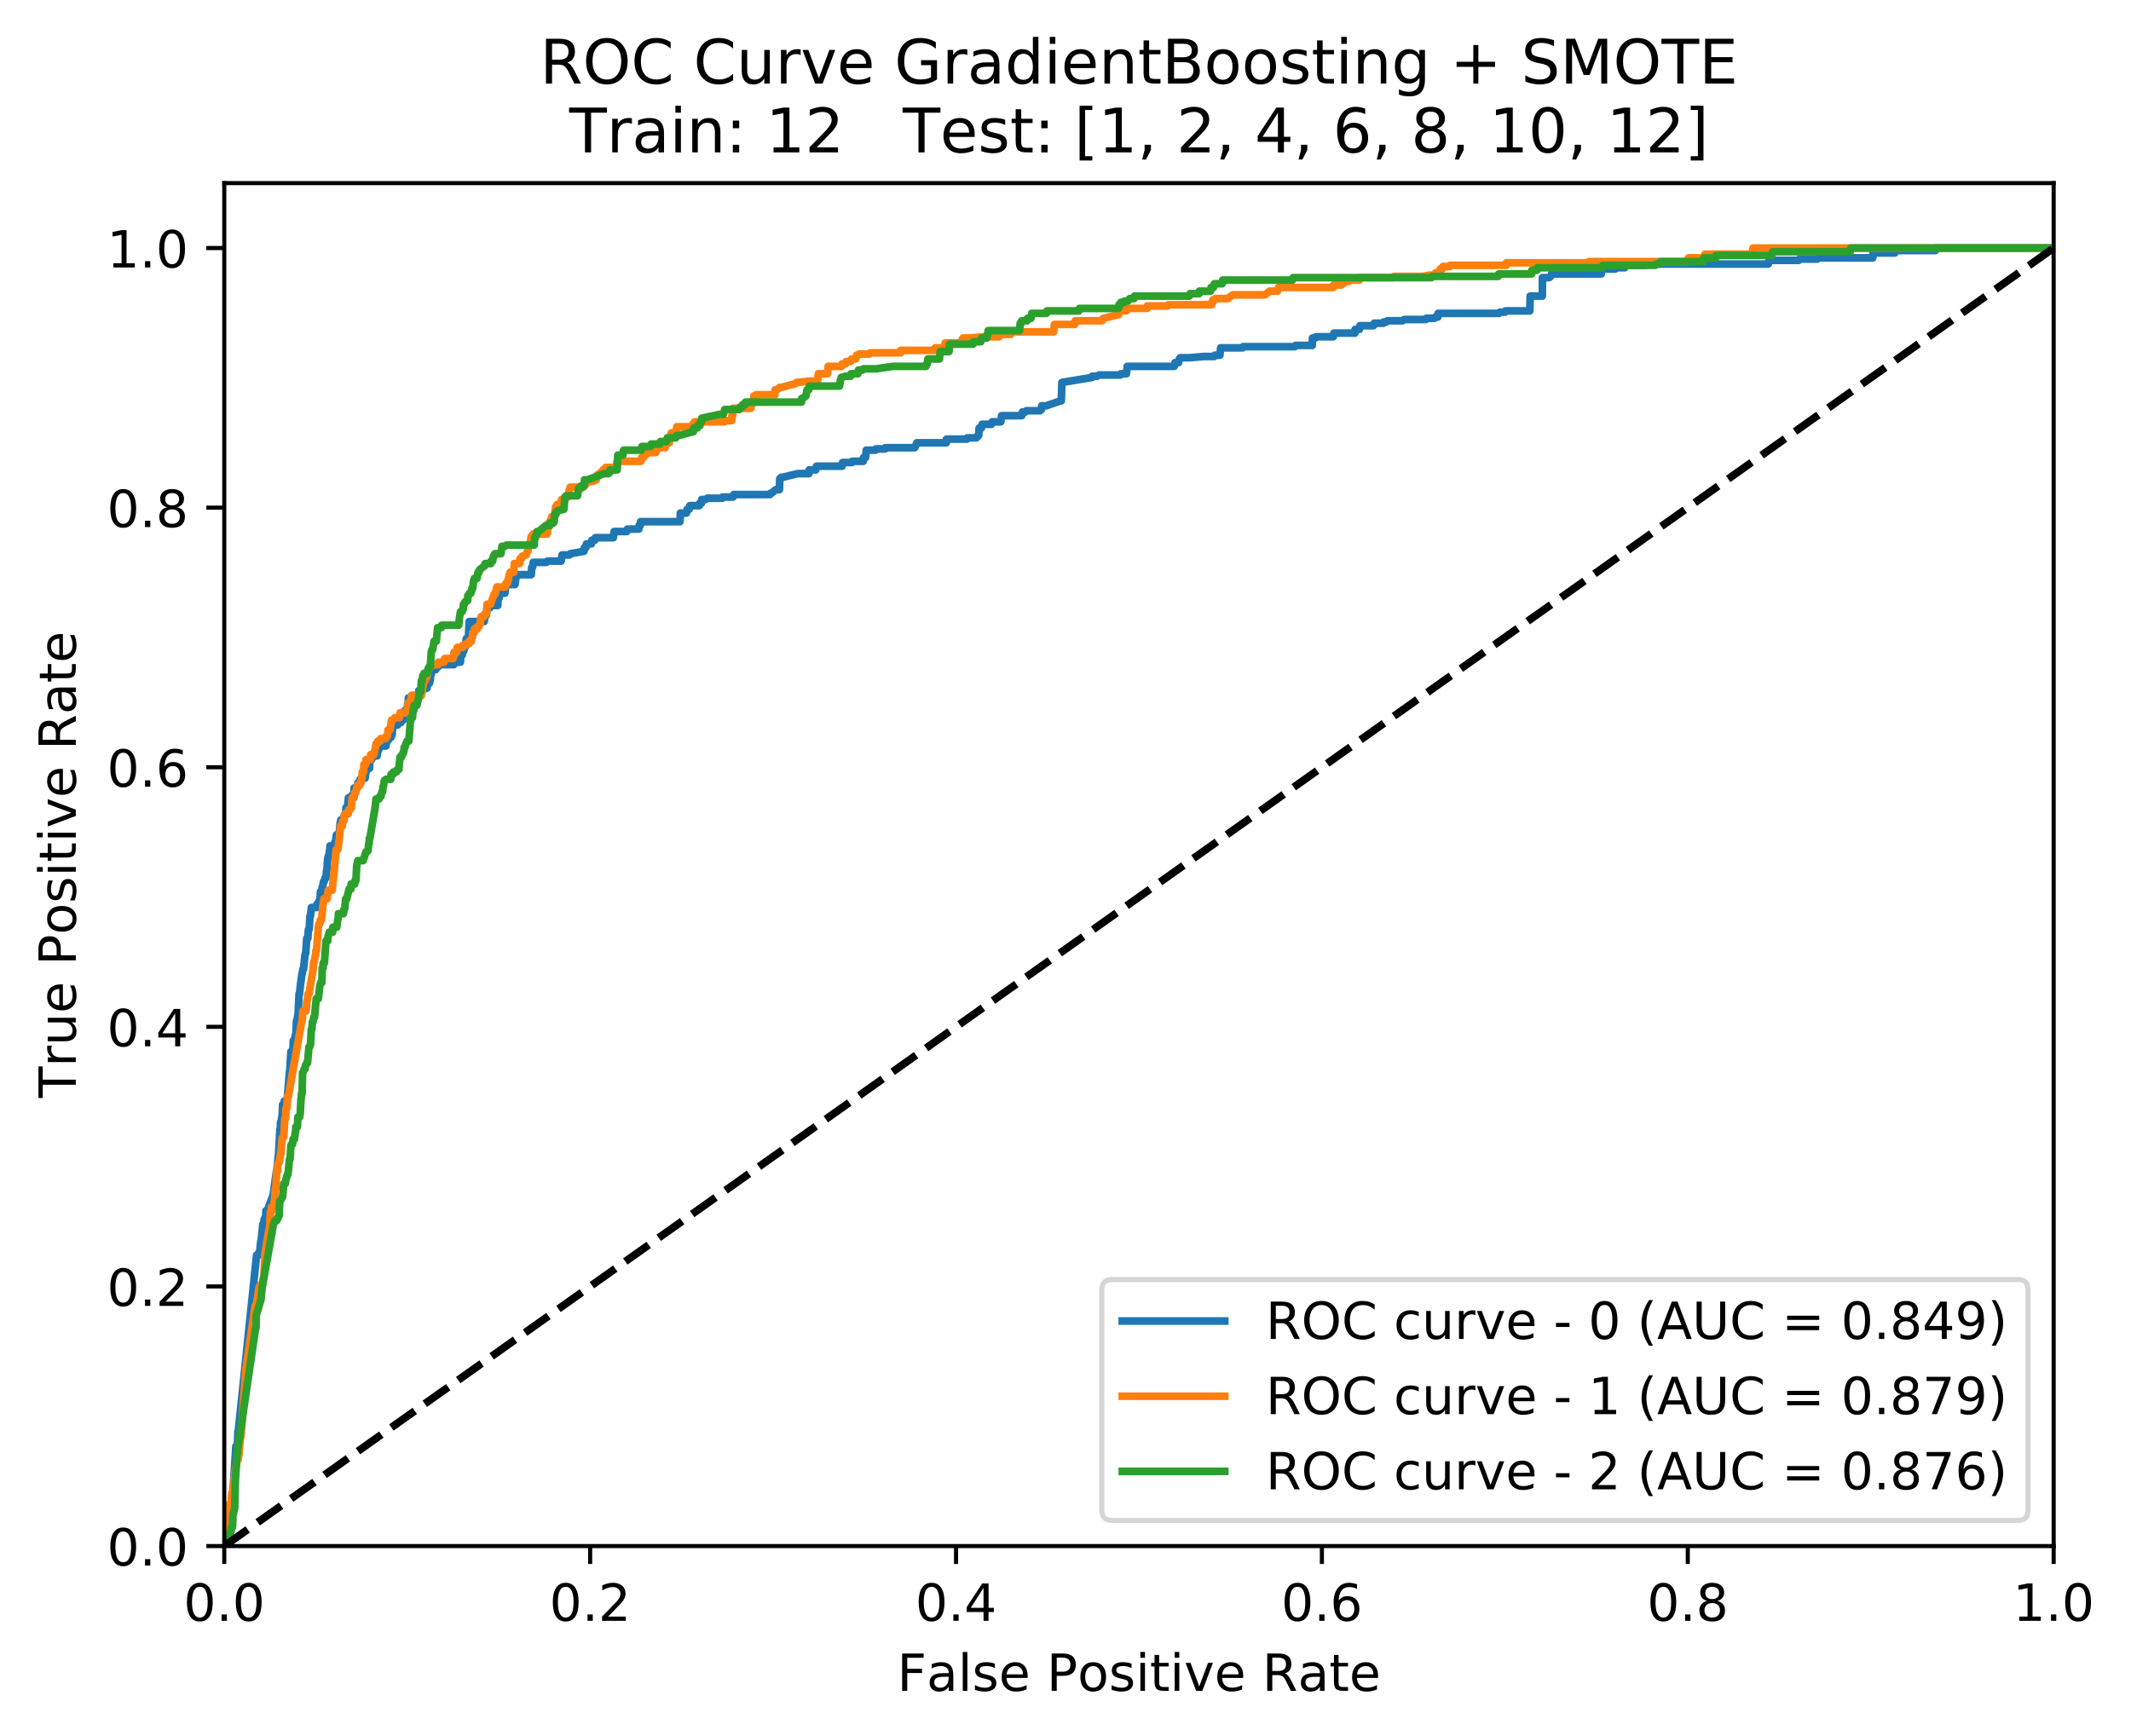 <?xml version="1.0" encoding="utf-8" standalone="no"?>
<!DOCTYPE svg PUBLIC "-//W3C//DTD SVG 1.1//EN"
  "http://www.w3.org/Graphics/SVG/1.1/DTD/svg11.dtd">
<!-- Created with matplotlib (http://matplotlib.org/) -->
<svg height="339pt" version="1.1" viewBox="0 0 416 339" width="416pt" xmlns="http://www.w3.org/2000/svg" xmlns:xlink="http://www.w3.org/1999/xlink">
 <defs>
  <style type="text/css">
*{stroke-linecap:butt;stroke-linejoin:round;}
  </style>
 </defs>
 <g id="figure_1">
  <g id="patch_1">
   <path d="M 0 339.424 
L 416.053 339.424 
L 416.053 0 
L 0 0 
z
" style="fill:#ffffff;"/>
  </g>
  <g id="axes_1">
   <g id="patch_2">
    <path d="M 43.781 301.868 
L 400.901 301.868 
L 400.901 35.755 
L 43.781 35.755 
z
" style="fill:#ffffff;"/>
   </g>
   <g id="matplotlib.axis_1">
    <g id="xtick_1">
     <g id="line2d_1">
      <defs>
       <path d="M 0 0 
L 0 3.5 
" id="m06340c80d9" style="stroke:#000000;stroke-width:0.8;"/>
      </defs>
      <g>
       <use style="stroke:#000000;stroke-width:0.8;" x="43.781" xlink:href="#m06340c80d9" y="301.868"/>
      </g>
     </g>
     <g id="text_1">
      <!-- 0.0 -->
      <defs>
       <path d="M 31.781 66.406 
Q 24.172 66.406 20.328 58.906 
Q 16.5 51.422 16.5 36.375 
Q 16.5 21.391 20.328 13.891 
Q 24.172 6.391 31.781 6.391 
Q 39.453 6.391 43.281 13.891 
Q 47.125 21.391 47.125 36.375 
Q 47.125 51.422 43.281 58.906 
Q 39.453 66.406 31.781 66.406 
M 31.781 74.219 
Q 44.047 74.219 50.516 64.516 
Q 56.984 54.828 56.984 36.375 
Q 56.984 17.969 50.516 8.266 
Q 44.047 -1.422 31.781 -1.422 
Q 19.531 -1.422 13.062 8.266 
Q 6.594 17.969 6.594 36.375 
Q 6.594 54.828 13.062 64.516 
Q 19.531 74.219 31.781 74.219 
" id="DejaVuSans-30"/>
       <path d="M 10.688 12.406 
L 21 12.406 
L 21 0 
L 10.688 0 
z
" id="DejaVuSans-2e"/>
      </defs>
      <g transform="translate(35.83 316.466)scale(0.1 -0.1)">
       <use xlink:href="#DejaVuSans-30"/>
       <use x="63.623" xlink:href="#DejaVuSans-2e"/>
       <use x="95.41" xlink:href="#DejaVuSans-30"/>
      </g>
     </g>
    </g>
    <g id="xtick_2">
     <g id="line2d_2">
      <g>
       <use style="stroke:#000000;stroke-width:0.8;" x="115.205" xlink:href="#m06340c80d9" y="301.868"/>
      </g>
     </g>
     <g id="text_2">
      <!-- 0.2 -->
      <defs>
       <path d="M 19.188 8.297 
L 53.609 8.297 
L 53.609 0 
L 7.328 0 
L 7.328 8.297 
Q 12.938 14.109 22.625 23.891 
Q 32.328 33.688 34.812 36.531 
Q 39.547 41.844 41.422 45.531 
Q 43.312 49.219 43.312 52.781 
Q 43.312 58.594 39.234 62.25 
Q 35.156 65.922 28.609 65.922 
Q 23.969 65.922 18.812 64.312 
Q 13.672 62.703 7.812 59.422 
L 7.812 69.391 
Q 13.766 71.781 18.938 73 
Q 24.125 74.219 28.422 74.219 
Q 39.75 74.219 46.484 68.547 
Q 53.219 62.891 53.219 53.422 
Q 53.219 48.922 51.531 44.891 
Q 49.859 40.875 45.406 35.406 
Q 44.188 33.984 37.641 27.219 
Q 31.109 20.453 19.188 8.297 
" id="DejaVuSans-32"/>
      </defs>
      <g transform="translate(107.254 316.466)scale(0.1 -0.1)">
       <use xlink:href="#DejaVuSans-30"/>
       <use x="63.623" xlink:href="#DejaVuSans-2e"/>
       <use x="95.41" xlink:href="#DejaVuSans-32"/>
      </g>
     </g>
    </g>
    <g id="xtick_3">
     <g id="line2d_3">
      <g>
       <use style="stroke:#000000;stroke-width:0.8;" x="186.629" xlink:href="#m06340c80d9" y="301.868"/>
      </g>
     </g>
     <g id="text_3">
      <!-- 0.4 -->
      <defs>
       <path d="M 37.797 64.312 
L 12.891 25.391 
L 37.797 25.391 
z
M 35.203 72.906 
L 47.609 72.906 
L 47.609 25.391 
L 58.016 25.391 
L 58.016 17.188 
L 47.609 17.188 
L 47.609 0 
L 37.797 0 
L 37.797 17.188 
L 4.891 17.188 
L 4.891 26.703 
z
" id="DejaVuSans-34"/>
      </defs>
      <g transform="translate(178.678 316.466)scale(0.1 -0.1)">
       <use xlink:href="#DejaVuSans-30"/>
       <use x="63.623" xlink:href="#DejaVuSans-2e"/>
       <use x="95.41" xlink:href="#DejaVuSans-34"/>
      </g>
     </g>
    </g>
    <g id="xtick_4">
     <g id="line2d_4">
      <g>
       <use style="stroke:#000000;stroke-width:0.8;" x="258.053" xlink:href="#m06340c80d9" y="301.868"/>
      </g>
     </g>
     <g id="text_4">
      <!-- 0.6 -->
      <defs>
       <path d="M 33.016 40.375 
Q 26.375 40.375 22.484 35.828 
Q 18.609 31.297 18.609 23.391 
Q 18.609 15.531 22.484 10.953 
Q 26.375 6.391 33.016 6.391 
Q 39.656 6.391 43.531 10.953 
Q 47.406 15.531 47.406 23.391 
Q 47.406 31.297 43.531 35.828 
Q 39.656 40.375 33.016 40.375 
M 52.594 71.297 
L 52.594 62.312 
Q 48.875 64.062 45.094 64.984 
Q 41.312 65.922 37.594 65.922 
Q 27.828 65.922 22.672 59.328 
Q 17.531 52.734 16.797 39.406 
Q 19.672 43.656 24.016 45.922 
Q 28.375 48.188 33.594 48.188 
Q 44.578 48.188 50.953 41.516 
Q 57.328 34.859 57.328 23.391 
Q 57.328 12.156 50.688 5.359 
Q 44.047 -1.422 33.016 -1.422 
Q 20.359 -1.422 13.672 8.266 
Q 6.984 17.969 6.984 36.375 
Q 6.984 53.656 15.188 63.938 
Q 23.391 74.219 37.203 74.219 
Q 40.922 74.219 44.703 73.484 
Q 48.484 72.75 52.594 71.297 
" id="DejaVuSans-36"/>
      </defs>
      <g transform="translate(250.102 316.466)scale(0.1 -0.1)">
       <use xlink:href="#DejaVuSans-30"/>
       <use x="63.623" xlink:href="#DejaVuSans-2e"/>
       <use x="95.41" xlink:href="#DejaVuSans-36"/>
      </g>
     </g>
    </g>
    <g id="xtick_5">
     <g id="line2d_5">
      <g>
       <use style="stroke:#000000;stroke-width:0.8;" x="329.477" xlink:href="#m06340c80d9" y="301.868"/>
      </g>
     </g>
     <g id="text_5">
      <!-- 0.8 -->
      <defs>
       <path d="M 31.781 34.625 
Q 24.75 34.625 20.719 30.859 
Q 16.703 27.094 16.703 20.516 
Q 16.703 13.922 20.719 10.156 
Q 24.75 6.391 31.781 6.391 
Q 38.812 6.391 42.859 10.172 
Q 46.922 13.969 46.922 20.516 
Q 46.922 27.094 42.891 30.859 
Q 38.875 34.625 31.781 34.625 
M 21.922 38.812 
Q 15.578 40.375 12.031 44.719 
Q 8.5 49.078 8.5 55.328 
Q 8.5 64.062 14.719 69.141 
Q 20.953 74.219 31.781 74.219 
Q 42.672 74.219 48.875 69.141 
Q 55.078 64.062 55.078 55.328 
Q 55.078 49.078 51.531 44.719 
Q 48 40.375 41.703 38.812 
Q 48.828 37.156 52.797 32.312 
Q 56.781 27.484 56.781 20.516 
Q 56.781 9.906 50.312 4.234 
Q 43.844 -1.422 31.781 -1.422 
Q 19.734 -1.422 13.25 4.234 
Q 6.781 9.906 6.781 20.516 
Q 6.781 27.484 10.781 32.312 
Q 14.797 37.156 21.922 38.812 
M 18.312 54.391 
Q 18.312 48.734 21.844 45.562 
Q 25.391 42.391 31.781 42.391 
Q 38.141 42.391 41.719 45.562 
Q 45.312 48.734 45.312 54.391 
Q 45.312 60.062 41.719 63.234 
Q 38.141 66.406 31.781 66.406 
Q 25.391 66.406 21.844 63.234 
Q 18.312 60.062 18.312 54.391 
" id="DejaVuSans-38"/>
      </defs>
      <g transform="translate(321.526 316.466)scale(0.1 -0.1)">
       <use xlink:href="#DejaVuSans-30"/>
       <use x="63.623" xlink:href="#DejaVuSans-2e"/>
       <use x="95.41" xlink:href="#DejaVuSans-38"/>
      </g>
     </g>
    </g>
    <g id="xtick_6">
     <g id="line2d_6">
      <g>
       <use style="stroke:#000000;stroke-width:0.8;" x="400.901" xlink:href="#m06340c80d9" y="301.868"/>
      </g>
     </g>
     <g id="text_6">
      <!-- 1.0 -->
      <defs>
       <path d="M 12.406 8.297 
L 28.516 8.297 
L 28.516 63.922 
L 10.984 60.406 
L 10.984 69.391 
L 28.422 72.906 
L 38.281 72.906 
L 38.281 8.297 
L 54.391 8.297 
L 54.391 0 
L 12.406 0 
z
" id="DejaVuSans-31"/>
      </defs>
      <g transform="translate(392.95 316.466)scale(0.1 -0.1)">
       <use xlink:href="#DejaVuSans-31"/>
       <use x="63.623" xlink:href="#DejaVuSans-2e"/>
       <use x="95.41" xlink:href="#DejaVuSans-30"/>
      </g>
     </g>
    </g>
    <g id="text_7">
     <!-- False Positive Rate -->
     <defs>
      <path d="M 9.812 72.906 
L 51.703 72.906 
L 51.703 64.594 
L 19.672 64.594 
L 19.672 43.109 
L 48.578 43.109 
L 48.578 34.812 
L 19.672 34.812 
L 19.672 0 
L 9.812 0 
z
" id="DejaVuSans-46"/>
      <path d="M 34.281 27.484 
Q 23.391 27.484 19.188 25 
Q 14.984 22.516 14.984 16.5 
Q 14.984 11.719 18.141 8.906 
Q 21.297 6.109 26.703 6.109 
Q 34.188 6.109 38.703 11.406 
Q 43.219 16.703 43.219 25.484 
L 43.219 27.484 
z
M 52.203 31.203 
L 52.203 0 
L 43.219 0 
L 43.219 8.297 
Q 40.141 3.328 35.547 0.953 
Q 30.953 -1.422 24.312 -1.422 
Q 15.922 -1.422 10.953 3.297 
Q 6 8.016 6 15.922 
Q 6 25.141 12.172 29.828 
Q 18.359 34.516 30.609 34.516 
L 43.219 34.516 
L 43.219 35.406 
Q 43.219 41.609 39.141 45 
Q 35.062 48.391 27.688 48.391 
Q 23 48.391 18.547 47.266 
Q 14.109 46.141 10.016 43.891 
L 10.016 52.203 
Q 14.938 54.109 19.578 55.047 
Q 24.219 56 28.609 56 
Q 40.484 56 46.344 49.844 
Q 52.203 43.703 52.203 31.203 
" id="DejaVuSans-61"/>
      <path d="M 9.422 75.984 
L 18.406 75.984 
L 18.406 0 
L 9.422 0 
z
" id="DejaVuSans-6c"/>
      <path d="M 44.281 53.078 
L 44.281 44.578 
Q 40.484 46.531 36.375 47.5 
Q 32.281 48.484 27.875 48.484 
Q 21.188 48.484 17.844 46.438 
Q 14.5 44.391 14.5 40.281 
Q 14.5 37.156 16.891 35.375 
Q 19.281 33.594 26.516 31.984 
L 29.594 31.297 
Q 39.156 29.25 43.188 25.516 
Q 47.219 21.781 47.219 15.094 
Q 47.219 7.469 41.188 3.016 
Q 35.156 -1.422 24.609 -1.422 
Q 20.219 -1.422 15.453 -0.562 
Q 10.688 0.297 5.422 2 
L 5.422 11.281 
Q 10.406 8.688 15.234 7.391 
Q 20.062 6.109 24.812 6.109 
Q 31.156 6.109 34.562 8.281 
Q 37.984 10.453 37.984 14.406 
Q 37.984 18.062 35.516 20.016 
Q 33.062 21.969 24.703 23.781 
L 21.578 24.516 
Q 13.234 26.266 9.516 29.906 
Q 5.812 33.547 5.812 39.891 
Q 5.812 47.609 11.281 51.797 
Q 16.75 56 26.812 56 
Q 31.781 56 36.172 55.266 
Q 40.578 54.547 44.281 53.078 
" id="DejaVuSans-73"/>
      <path d="M 56.203 29.594 
L 56.203 25.203 
L 14.891 25.203 
Q 15.484 15.922 20.484 11.062 
Q 25.484 6.203 34.422 6.203 
Q 39.594 6.203 44.453 7.469 
Q 49.312 8.734 54.109 11.281 
L 54.109 2.781 
Q 49.266 0.734 44.188 -0.344 
Q 39.109 -1.422 33.891 -1.422 
Q 20.797 -1.422 13.156 6.188 
Q 5.516 13.812 5.516 26.812 
Q 5.516 40.234 12.766 48.109 
Q 20.016 56 32.328 56 
Q 43.359 56 49.781 48.891 
Q 56.203 41.797 56.203 29.594 
M 47.219 32.234 
Q 47.125 39.594 43.094 43.984 
Q 39.062 48.391 32.422 48.391 
Q 24.906 48.391 20.391 44.141 
Q 15.875 39.891 15.188 32.172 
z
" id="DejaVuSans-65"/>
      <path id="DejaVuSans-20"/>
      <path d="M 19.672 64.797 
L 19.672 37.406 
L 32.078 37.406 
Q 38.969 37.406 42.719 40.969 
Q 46.484 44.531 46.484 51.125 
Q 46.484 57.672 42.719 61.234 
Q 38.969 64.797 32.078 64.797 
z
M 9.812 72.906 
L 32.078 72.906 
Q 44.344 72.906 50.609 67.359 
Q 56.891 61.812 56.891 51.125 
Q 56.891 40.328 50.609 34.812 
Q 44.344 29.297 32.078 29.297 
L 19.672 29.297 
L 19.672 0 
L 9.812 0 
z
" id="DejaVuSans-50"/>
      <path d="M 30.609 48.391 
Q 23.391 48.391 19.188 42.75 
Q 14.984 37.109 14.984 27.297 
Q 14.984 17.484 19.156 11.844 
Q 23.344 6.203 30.609 6.203 
Q 37.797 6.203 41.984 11.859 
Q 46.188 17.531 46.188 27.297 
Q 46.188 37.016 41.984 42.703 
Q 37.797 48.391 30.609 48.391 
M 30.609 56 
Q 42.328 56 49.016 48.375 
Q 55.719 40.766 55.719 27.297 
Q 55.719 13.875 49.016 6.219 
Q 42.328 -1.422 30.609 -1.422 
Q 18.844 -1.422 12.172 6.219 
Q 5.516 13.875 5.516 27.297 
Q 5.516 40.766 12.172 48.375 
Q 18.844 56 30.609 56 
" id="DejaVuSans-6f"/>
      <path d="M 9.422 54.688 
L 18.406 54.688 
L 18.406 0 
L 9.422 0 
z
M 9.422 75.984 
L 18.406 75.984 
L 18.406 64.594 
L 9.422 64.594 
z
" id="DejaVuSans-69"/>
      <path d="M 18.312 70.219 
L 18.312 54.688 
L 36.812 54.688 
L 36.812 47.703 
L 18.312 47.703 
L 18.312 18.016 
Q 18.312 11.328 20.141 9.422 
Q 21.969 7.516 27.594 7.516 
L 36.812 7.516 
L 36.812 0 
L 27.594 0 
Q 17.188 0 13.234 3.875 
Q 9.281 7.766 9.281 18.016 
L 9.281 47.703 
L 2.688 47.703 
L 2.688 54.688 
L 9.281 54.688 
L 9.281 70.219 
z
" id="DejaVuSans-74"/>
      <path d="M 2.984 54.688 
L 12.5 54.688 
L 29.594 8.797 
L 46.688 54.688 
L 56.203 54.688 
L 35.688 0 
L 23.484 0 
z
" id="DejaVuSans-76"/>
      <path d="M 44.391 34.188 
Q 47.562 33.109 50.562 29.594 
Q 53.562 26.078 56.594 19.922 
L 66.609 0 
L 56 0 
L 46.688 18.703 
Q 43.062 26.031 39.672 28.422 
Q 36.281 30.812 30.422 30.812 
L 19.672 30.812 
L 19.672 0 
L 9.812 0 
L 9.812 72.906 
L 32.078 72.906 
Q 44.578 72.906 50.734 67.672 
Q 56.891 62.453 56.891 51.906 
Q 56.891 45.016 53.688 40.469 
Q 50.484 35.938 44.391 34.188 
M 19.672 64.797 
L 19.672 38.922 
L 32.078 38.922 
Q 39.203 38.922 42.844 42.219 
Q 46.484 45.516 46.484 51.906 
Q 46.484 58.297 42.844 61.547 
Q 39.203 64.797 32.078 64.797 
z
" id="DejaVuSans-52"/>
     </defs>
     <g transform="translate(175.136 330.144)scale(0.1 -0.1)">
      <use xlink:href="#DejaVuSans-46"/>
      <use x="57.379" xlink:href="#DejaVuSans-61"/>
      <use x="118.658" xlink:href="#DejaVuSans-6c"/>
      <use x="146.441" xlink:href="#DejaVuSans-73"/>
      <use x="198.541" xlink:href="#DejaVuSans-65"/>
      <use x="260.064" xlink:href="#DejaVuSans-20"/>
      <use x="291.852" xlink:href="#DejaVuSans-50"/>
      <use x="352.107" xlink:href="#DejaVuSans-6f"/>
      <use x="413.289" xlink:href="#DejaVuSans-73"/>
      <use x="465.389" xlink:href="#DejaVuSans-69"/>
      <use x="493.172" xlink:href="#DejaVuSans-74"/>
      <use x="532.381" xlink:href="#DejaVuSans-69"/>
      <use x="560.164" xlink:href="#DejaVuSans-76"/>
      <use x="619.344" xlink:href="#DejaVuSans-65"/>
      <use x="680.867" xlink:href="#DejaVuSans-20"/>
      <use x="712.654" xlink:href="#DejaVuSans-52"/>
      <use x="782.105" xlink:href="#DejaVuSans-61"/>
      <use x="843.385" xlink:href="#DejaVuSans-74"/>
      <use x="882.594" xlink:href="#DejaVuSans-65"/>
     </g>
    </g>
   </g>
   <g id="matplotlib.axis_2">
    <g id="ytick_1">
     <g id="line2d_7">
      <defs>
       <path d="M 0 0 
L -3.5 0 
" id="mcc1cab0b66" style="stroke:#000000;stroke-width:0.8;"/>
      </defs>
      <g>
       <use style="stroke:#000000;stroke-width:0.8;" x="43.781" xlink:href="#mcc1cab0b66" y="301.868"/>
      </g>
     </g>
     <g id="text_8">
      <!-- 0.0 -->
      <g transform="translate(20.878 305.667)scale(0.1 -0.1)">
       <use xlink:href="#DejaVuSans-30"/>
       <use x="63.623" xlink:href="#DejaVuSans-2e"/>
       <use x="95.41" xlink:href="#DejaVuSans-30"/>
      </g>
     </g>
    </g>
    <g id="ytick_2">
     <g id="line2d_8">
      <g>
       <use style="stroke:#000000;stroke-width:0.8;" x="43.781" xlink:href="#mcc1cab0b66" y="251.179"/>
      </g>
     </g>
     <g id="text_9">
      <!-- 0.2 -->
      <g transform="translate(20.878 254.979)scale(0.1 -0.1)">
       <use xlink:href="#DejaVuSans-30"/>
       <use x="63.623" xlink:href="#DejaVuSans-2e"/>
       <use x="95.41" xlink:href="#DejaVuSans-32"/>
      </g>
     </g>
    </g>
    <g id="ytick_3">
     <g id="line2d_9">
      <g>
       <use style="stroke:#000000;stroke-width:0.8;" x="43.781" xlink:href="#mcc1cab0b66" y="200.492"/>
      </g>
     </g>
     <g id="text_10">
      <!-- 0.4 -->
      <g transform="translate(20.878 204.291)scale(0.1 -0.1)">
       <use xlink:href="#DejaVuSans-30"/>
       <use x="63.623" xlink:href="#DejaVuSans-2e"/>
       <use x="95.41" xlink:href="#DejaVuSans-34"/>
      </g>
     </g>
    </g>
    <g id="ytick_4">
     <g id="line2d_10">
      <g>
       <use style="stroke:#000000;stroke-width:0.8;" x="43.781" xlink:href="#mcc1cab0b66" y="149.804"/>
      </g>
     </g>
     <g id="text_11">
      <!-- 0.6 -->
      <g transform="translate(20.878 153.603)scale(0.1 -0.1)">
       <use xlink:href="#DejaVuSans-30"/>
       <use x="63.623" xlink:href="#DejaVuSans-2e"/>
       <use x="95.41" xlink:href="#DejaVuSans-36"/>
      </g>
     </g>
    </g>
    <g id="ytick_5">
     <g id="line2d_11">
      <g>
       <use style="stroke:#000000;stroke-width:0.8;" x="43.781" xlink:href="#mcc1cab0b66" y="99.115"/>
      </g>
     </g>
     <g id="text_12">
      <!-- 0.8 -->
      <g transform="translate(20.878 102.915)scale(0.1 -0.1)">
       <use xlink:href="#DejaVuSans-30"/>
       <use x="63.623" xlink:href="#DejaVuSans-2e"/>
       <use x="95.41" xlink:href="#DejaVuSans-38"/>
      </g>
     </g>
    </g>
    <g id="ytick_6">
     <g id="line2d_12">
      <g>
       <use style="stroke:#000000;stroke-width:0.8;" x="43.781" xlink:href="#mcc1cab0b66" y="48.428"/>
      </g>
     </g>
     <g id="text_13">
      <!-- 1.0 -->
      <g transform="translate(20.878 52.227)scale(0.1 -0.1)">
       <use xlink:href="#DejaVuSans-31"/>
       <use x="63.623" xlink:href="#DejaVuSans-2e"/>
       <use x="95.41" xlink:href="#DejaVuSans-30"/>
      </g>
     </g>
    </g>
    <g id="text_14">
     <!-- True Positive Rate -->
     <defs>
      <path d="M -0.297 72.906 
L 61.375 72.906 
L 61.375 64.594 
L 35.5 64.594 
L 35.5 0 
L 25.594 0 
L 25.594 64.594 
L -0.297 64.594 
z
" id="DejaVuSans-54"/>
      <path d="M 41.109 46.297 
Q 39.594 47.172 37.812 47.578 
Q 36.031 48 33.891 48 
Q 26.266 48 22.188 43.047 
Q 18.109 38.094 18.109 28.812 
L 18.109 0 
L 9.078 0 
L 9.078 54.688 
L 18.109 54.688 
L 18.109 46.188 
Q 20.953 51.172 25.484 53.578 
Q 30.031 56 36.531 56 
Q 37.453 56 38.578 55.875 
Q 39.703 55.766 41.062 55.516 
z
" id="DejaVuSans-72"/>
      <path d="M 8.5 21.578 
L 8.5 54.688 
L 17.484 54.688 
L 17.484 21.922 
Q 17.484 14.156 20.5 10.266 
Q 23.531 6.391 29.594 6.391 
Q 36.859 6.391 41.078 11.031 
Q 45.312 15.672 45.312 23.688 
L 45.312 54.688 
L 54.297 54.688 
L 54.297 0 
L 45.312 0 
L 45.312 8.406 
Q 42.047 3.422 37.719 1 
Q 33.406 -1.422 27.688 -1.422 
Q 18.266 -1.422 13.375 4.438 
Q 8.5 10.297 8.5 21.578 
M 31.109 56 
z
" id="DejaVuSans-75"/>
     </defs>
     <g transform="translate(14.798 214.358)rotate(-90)scale(0.1 -0.1)">
      <use xlink:href="#DejaVuSans-54"/>
      <use x="60.865" xlink:href="#DejaVuSans-72"/>
      <use x="101.979" xlink:href="#DejaVuSans-75"/>
      <use x="165.357" xlink:href="#DejaVuSans-65"/>
      <use x="226.881" xlink:href="#DejaVuSans-20"/>
      <use x="258.668" xlink:href="#DejaVuSans-50"/>
      <use x="318.924" xlink:href="#DejaVuSans-6f"/>
      <use x="380.105" xlink:href="#DejaVuSans-73"/>
      <use x="432.205" xlink:href="#DejaVuSans-69"/>
      <use x="459.988" xlink:href="#DejaVuSans-74"/>
      <use x="499.197" xlink:href="#DejaVuSans-69"/>
      <use x="526.98" xlink:href="#DejaVuSans-76"/>
      <use x="586.16" xlink:href="#DejaVuSans-65"/>
      <use x="647.684" xlink:href="#DejaVuSans-20"/>
      <use x="679.471" xlink:href="#DejaVuSans-52"/>
      <use x="748.922" xlink:href="#DejaVuSans-61"/>
      <use x="810.201" xlink:href="#DejaVuSans-74"/>
      <use x="849.41" xlink:href="#DejaVuSans-65"/>
     </g>
    </g>
   </g>
   <g id="line2d_13">
    <path clip-path="url(#p9a8409fb49)" d="M 43.781 301.868 
L 43.82 301.868 
L 43.897 301.386 
L 44.824 301.386 
L 46.052 282.372 
L 46.341 282.372 
L 46.457 279.484 
L 46.515 279.484 
L 50.09 245.066 
L 50.457 245.066 
L 50.527 244.585 
L 50.681 244.585 
L 50.897 242.419 
L 50.975 242.419 
L 51.307 239.049 
L 51.442 239.049 
L 51.558 238.086 
L 51.894 237.364 
L 51.917 236.402 
L 52.168 236.402 
L 53.334 233.273 
L 53.955 228.7 
L 54.013 228.7 
L 54.399 225.089 
L 54.643 220.516 
L 54.701 220.516 
L 54.774 219.072 
L 54.89 219.072 
L 55.01 218.11 
L 55.048 218.11 
L 55.141 216.665 
L 55.164 215.703 
L 55.454 215.703 
L 55.5 214.981 
L 56.04 214.981 
L 56.515 209.204 
L 56.569 208.964 
L 56.79 205.353 
L 56.983 205.353 
L 57.203 204.631 
L 57.257 203.187 
L 57.469 203.187 
L 57.701 201.984 
L 57.759 201.984 
L 57.79 201.502 
L 57.871 199.336 
L 57.948 199.336 
L 58.195 197.892 
L 58.384 194.041 
L 58.481 194.041 
L 58.612 192.597 
L 58.94 190.19 
L 58.979 190.19 
L 59.137 189.227 
L 59.253 189.227 
L 59.519 186.58 
L 59.628 186.099 
L 59.685 186.099 
L 59.878 183.21 
L 60.091 183.21 
L 60.199 181.526 
L 60.315 181.526 
L 60.369 181.285 
L 60.504 178.878 
L 60.601 178.878 
L 60.786 177.193 
L 61.867 177.193 
L 61.913 176.471 
L 62.106 176.471 
L 62.234 175.99 
L 62.427 175.99 
L 62.57 174.064 
L 62.801 174.064 
L 62.921 173.102 
L 62.998 173.102 
L 63.157 172.139 
L 63.272 172.139 
L 63.454 171.417 
L 63.628 171.417 
L 63.759 169.973 
L 63.817 169.973 
L 63.971 167.566 
L 64.068 167.566 
L 64.099 167.085 
L 64.215 167.085 
L 64.315 166.122 
L 64.392 166.122 
L 64.415 165.159 
L 65.284 165.159 
L 65.369 164.437 
L 65.477 164.437 
L 65.686 162.993 
L 66.188 162.993 
L 66.419 160.586 
L 66.497 160.586 
L 66.527 160.105 
L 67.107 160.105 
L 67.207 159.142 
L 67.458 159.142 
L 67.551 157.698 
L 67.782 157.698 
L 67.836 157.457 
L 68.022 155.772 
L 68.62 155.772 
L 68.69 155.291 
L 69.076 155.291 
L 69.13 153.847 
L 69.748 153.847 
L 69.848 152.884 
L 70.176 152.884 
L 70.3 152.162 
L 70.763 152.162 
L 70.914 151.922 
L 71.281 151.922 
L 71.47 150.477 
L 71.605 150.477 
L 71.636 149.996 
L 72.138 149.996 
L 72.227 148.311 
L 72.543 148.311 
L 72.667 147.589 
L 73.613 147.589 
L 73.713 146.626 
L 73.848 146.626 
L 73.937 146.145 
L 74.053 146.145 
L 74.103 145.664 
L 75.35 145.664 
L 75.497 144.46 
L 75.844 144.46 
L 75.875 143.979 
L 76.319 143.979 
L 76.37 143.498 
L 76.543 143.498 
L 76.686 141.572 
L 77.613 141.572 
L 77.682 141.091 
L 78.262 141.091 
L 78.389 140.609 
L 78.679 140.609 
L 78.833 139.406 
L 78.91 139.406 
L 79.072 138.684 
L 79.478 138.684 
L 79.609 137.24 
L 79.706 137.24 
L 79.729 136.277 
L 80.289 136.277 
L 80.416 135.796 
L 81.69 135.796 
L 81.771 134.833 
L 82.1 134.833 
L 83.366 134.352 
L 83.447 133.389 
L 83.845 133.389 
L 83.876 132.907 
L 83.992 132.907 
L 84.069 131.704 
L 84.185 131.704 
L 84.246 130.741 
L 85.077 130.741 
L 85.204 130.26 
L 85.474 130.26 
L 85.505 129.779 
L 88.594 129.779 
L 88.721 129.297 
L 89.861 129.297 
L 90 127.853 
L 90.25 127.853 
L 90.332 127.131 
L 90.525 127.131 
L 90.667 126.409 
L 90.764 126.409 
L 90.895 126.168 
L 91.007 124.724 
L 91.432 124.724 
L 91.59 121.355 
L 94.521 121.355 
L 94.675 120.151 
L 94.926 120.151 
L 95.077 118.707 
L 95.598 118.707 
L 95.687 118.226 
L 97.174 118.226 
L 97.228 116.782 
L 97.44 116.782 
L 97.54 115.819 
L 98.564 115.819 
L 98.768 114.134 
L 100.525 114.134 
L 100.822 112.209 
L 103.699 112.209 
L 103.811 110.765 
L 103.965 110.765 
L 104.085 109.802 
L 106.645 109.802 
L 106.834 109.561 
L 109.537 109.561 
L 109.711 108.358 
L 111.178 108.358 
L 111.329 108.117 
L 114.004 107.636 
L 114.089 106.914 
L 114.379 106.914 
L 114.483 106.192 
L 115.449 106.192 
L 115.553 105.47 
L 116.113 105.47 
L 116.221 104.988 
L 119.734 104.988 
L 119.889 103.785 
L 122.36 103.785 
L 122.487 103.303 
L 124.719 103.303 
L 124.766 102.581 
L 124.997 102.581 
L 125.044 101.859 
L 132.747 101.859 
L 132.816 100.175 
L 134.013 100.175 
L 134.14 99.452 
L 134.527 99.452 
L 134.669 98.73 
L 136.523 98.73 
L 136.592 98.249 
L 136.94 98.249 
L 136.986 97.527 
L 137.72 97.527 
L 138.063 97.286 
L 140.998 97.286 
L 141.033 97.046 
L 143.102 97.046 
L 143.23 96.564 
L 150.315 96.564 
L 150.369 96.324 
L 150.581 96.324 
L 151.454 95.602 
L 152.149 95.602 
L 152.23 93.435 
L 152.404 93.435 
L 152.496 93.195 
L 152.767 93.195 
L 155.709 92.473 
L 157.91 92.473 
L 157.956 91.751 
L 159.25 91.751 
L 159.393 91.029 
L 164.393 91.029 
L 164.478 90.306 
L 166.304 90.306 
L 166.358 90.066 
L 168.52 90.066 
L 168.567 89.344 
L 168.972 89.344 
L 169.103 87.9 
L 170.899 87.9 
L 170.937 87.659 
L 172.795 87.659 
L 172.829 87.418 
L 178.583 87.418 
L 178.973 86.456 
L 184.726 86.456 
L 184.772 85.733 
L 188.768 85.733 
L 188.822 85.493 
L 190.599 85.493 
L 190.653 85.252 
L 190.865 85.252 
L 191.054 85.011 
L 191.147 83.567 
L 191.591 83.567 
L 191.714 82.845 
L 193.548 82.845 
L 193.676 82.364 
L 195.363 82.364 
L 195.525 81.16 
L 199.472 81.16 
L 199.595 80.438 
L 200.155 80.438 
L 200.363 80.198 
L 203.043 80.198 
L 203.078 79.957 
L 203.31 79.957 
L 203.356 79.235 
L 204.225 79.235 
L 207.009 78.272 
L 207.182 78.272 
L 207.298 74.662 
L 207.337 74.662 
L 213.159 73.699 
L 213.213 73.459 
L 214.179 73.459 
L 214.522 73.218 
L 218.719 73.218 
L 218.831 72.977 
L 219.893 72.977 
L 220.044 71.533 
L 229.233 71.533 
L 229.376 70.811 
L 230.071 70.811 
L 230.214 70.089 
L 230.272 70.089 
L 230.384 69.848 
L 232.237 69.848 
L 234.936 69.608 
L 237.021 69.608 
L 237.114 69.367 
L 238.137 69.367 
L 238.288 67.923 
L 242.574 67.923 
L 242.686 67.682 
L 252.763 67.682 
L 252.914 67.442 
L 256.177 67.442 
L 256.211 65.997 
L 256.733 65.997 
L 256.883 65.757 
L 260.281 65.757 
L 260.405 65.035 
L 264.498 65.035 
L 264.544 64.313 
L 265.374 64.313 
L 265.478 63.591 
L 268.123 63.591 
L 268.27 63.109 
L 270.065 63.109 
L 270.1 62.869 
L 270.641 62.869 
L 270.83 62.628 
L 273.764 62.628 
L 274.089 62.387 
L 278.336 62.387 
L 278.429 62.146 
L 280.012 62.146 
L 280.182 61.906 
L 280.684 61.906 
L 280.73 61.184 
L 292.63 61.184 
L 292.8 60.943 
L 293.823 60.943 
L 293.877 60.702 
L 298.642 60.702 
L 298.711 57.814 
L 301.086 57.814 
L 301.105 54.204 
L 302.418 54.204 
L 302.723 53.963 
L 302.889 53.482 
L 312.596 53.482 
L 312.697 52.519 
L 315.361 52.519 
L 315.415 52.278 
L 317.149 52.278 
L 317.295 51.797 
L 321.272 51.797 
L 321.519 51.556 
L 345.192 51.556 
L 345.354 50.834 
L 351.127 50.834 
L 351.258 50.594 
L 354.749 50.594 
L 354.803 50.353 
L 365.595 50.353 
L 365.637 49.39 
L 369.892 49.39 
L 370.174 48.909 
L 377.823 48.909 
L 377.873 48.428 
L 400.901 48.428 
L 400.901 48.428 
" style="fill:none;stroke:#1f77b4;stroke-linecap:square;stroke-width:1.5;"/>
   </g>
   <g id="line2d_14">
    <path clip-path="url(#p9a8409fb49)" d="M 43.781 301.868 
L 43.858 301.868 
L 43.99 295.61 
L 44.376 295.61 
L 44.476 294.647 
L 44.553 294.647 
L 44.75 293.684 
L 45.059 293.684 
L 45.133 293.444 
L 45.237 291.518 
L 45.314 291.518 
L 45.461 291.037 
L 45.573 290.796 
L 45.758 288.389 
L 45.835 288.389 
L 45.913 287.186 
L 46.322 285.02 
L 46.476 285.02 
L 46.615 284.057 
L 46.654 284.057 
L 46.859 281.169 
L 47.059 280.447 
L 48.029 266.968 
L 48.106 266.968 
L 48.137 266.487 
L 49.816 254.934 
L 50.029 254.934 
L 50.102 254.693 
L 50.569 251.324 
L 50.782 251.324 
L 50.851 250.843 
L 51.218 250.843 
L 51.372 249.639 
L 51.488 249.639 
L 51.716 244.585 
L 51.755 244.585 
L 52.527 240.012 
L 52.643 240.012 
L 52.782 236.642 
L 52.975 236.642 
L 52.998 235.679 
L 53.442 235.679 
L 53.623 233.754 
L 53.732 232.069 
L 53.847 232.069 
L 53.948 229.903 
L 54.006 228.7 
L 54.18 228.7 
L 54.214 227.256 
L 54.33 227.256 
L 54.573 226.774 
L 54.743 225.33 
L 54.805 225.33 
L 55.079 222.201 
L 55.268 221.96 
L 55.404 221.96 
L 55.597 218.35 
L 55.77 218.35 
L 55.817 216.425 
L 55.99 216.425 
L 56.145 214.018 
L 56.319 214.018 
L 56.388 213.537 
L 58.871 199.577 
L 58.929 199.577 
L 59.033 198.855 
L 59.126 197.411 
L 59.705 197.411 
L 59.813 196.929 
L 59.906 195.485 
L 59.964 195.485 
L 60.153 194.041 
L 60.346 194.041 
L 60.431 193.319 
L 61.122 189.227 
L 61.234 187.783 
L 61.35 187.783 
L 61.551 186.58 
L 61.608 186.58 
L 61.67 185.617 
L 61.786 185.617 
L 62.172 180.804 
L 62.3 180.322 
L 62.431 180.322 
L 62.535 179.6 
L 62.767 179.6 
L 62.991 177.193 
L 63.234 175.509 
L 63.833 175.509 
L 64.076 173.824 
L 64.829 173.824 
L 65.265 169.732 
L 65.62 165.881 
L 65.948 165.881 
L 66.254 163.715 
L 66.458 161.308 
L 66.829 161.308 
L 66.891 160.345 
L 67.084 160.345 
L 67.311 158.901 
L 67.987 158.901 
L 68.034 158.179 
L 68.285 158.179 
L 68.447 157.698 
L 68.601 157.698 
L 68.725 155.772 
L 69.111 155.772 
L 69.192 154.81 
L 69.424 154.81 
L 69.74 153.366 
L 70.204 153.366 
L 70.273 152.884 
L 70.466 152.884 
L 70.497 152.403 
L 70.644 151.922 
L 70.721 150.718 
L 70.991 150.718 
L 71.026 149.274 
L 71.373 149.274 
L 71.435 148.311 
L 72.285 148.311 
L 72.347 147.349 
L 73.003 147.349 
L 73.428 145.182 
L 73.679 145.182 
L 73.767 144.701 
L 74.231 144.701 
L 74.32 144.22 
L 75.266 144.22 
L 75.393 143.738 
L 75.625 143.738 
L 75.741 142.535 
L 76.107 142.535 
L 76.439 140.609 
L 76.613 140.609 
L 77.088 140.128 
L 77.976 140.128 
L 78.115 139.165 
L 79.467 139.165 
L 79.687 137.24 
L 80.189 137.24 
L 80.32 135.796 
L 82.258 135.796 
L 82.733 132.907 
L 82.965 132.907 
L 83.073 132.426 
L 83.247 132.426 
L 83.37 131.704 
L 83.486 131.704 
L 83.548 130.741 
L 83.702 130.741 
L 83.791 130.26 
L 84.633 129.779 
L 85.502 129.779 
L 85.571 129.297 
L 86.672 129.297 
L 86.815 128.575 
L 88.436 128.575 
L 88.467 128.094 
L 88.583 128.094 
L 88.629 127.372 
L 89.151 127.372 
L 89.251 126.409 
L 90.351 126.409 
L 90.421 125.928 
L 90.904 125.928 
L 91.054 125.687 
L 91.575 125.687 
L 91.606 125.206 
L 92.012 125.206 
L 92.135 124.484 
L 92.212 124.484 
L 92.313 123.521 
L 92.583 123.521 
L 92.629 122.799 
L 93.189 122.799 
L 93.259 122.317 
L 93.51 122.317 
L 93.618 121.836 
L 93.734 121.836 
L 93.923 120.392 
L 94.502 120.392 
L 94.572 119.911 
L 94.939 119.911 
L 95.043 119.429 
L 95.078 117.985 
L 95.753 117.985 
L 96.437 116.06 
L 96.61 116.06 
L 96.993 114.616 
L 98.634 114.616 
L 98.777 113.893 
L 99.028 113.893 
L 99.058 113.412 
L 99.174 113.412 
L 99.425 112.209 
L 99.483 112.209 
L 99.591 111.727 
L 100.306 111.727 
L 100.387 110.043 
L 101.41 110.043 
L 101.51 109.08 
L 101.8 109.08 
L 101.927 108.598 
L 102.005 108.598 
L 102.611 108.358 
L 102.688 108.358 
L 102.947 107.636 
L 103.062 107.636 
L 103.232 106.192 
L 103.483 106.192 
L 103.692 104.748 
L 103.962 104.748 
L 104.09 104.266 
L 106.812 104.266 
L 106.904 102.822 
L 107.233 102.822 
L 107.294 101.859 
L 107.41 101.859 
L 107.518 101.378 
L 107.673 101.378 
L 107.704 100.897 
L 108.244 100.897 
L 108.445 98.971 
L 108.677 98.971 
L 108.746 98.49 
L 109.472 98.49 
L 109.63 97.527 
L 110.229 97.527 
L 110.376 97.046 
L 110.878 97.046 
L 111.017 96.083 
L 111.314 95.12 
L 113.901 95.12 
L 113.99 94.639 
L 114.337 94.639 
L 114.368 94.157 
L 114.619 94.157 
L 115.947 93.917 
L 116.079 93.676 
L 116.407 93.676 
L 116.604 92.713 
L 117.183 92.713 
L 117.252 92.232 
L 117.639 92.232 
L 117.708 91.751 
L 118.171 91.751 
L 118.241 91.269 
L 120.229 91.269 
L 120.461 90.066 
L 125.11 90.066 
L 125.253 89.344 
L 125.597 89.344 
L 125.666 88.862 
L 126.052 88.862 
L 126.18 88.381 
L 128.002 88.381 
L 128.527 87.418 
L 129.84 87.418 
L 129.863 86.456 
L 130.655 86.456 
L 130.755 85.493 
L 130.813 85.493 
L 131.029 84.53 
L 131.454 84.53 
L 131.682 84.289 
L 132.01 84.289 
L 132.11 83.327 
L 135.084 83.327 
L 135.226 82.845 
L 135.516 82.845 
L 135.586 82.364 
L 141.466 82.364 
L 141.597 82.123 
L 142.852 82.123 
L 142.875 81.16 
L 143.03 81.16 
L 143.065 79.716 
L 146.555 79.716 
L 146.729 78.754 
L 146.999 78.754 
L 147.161 77.31 
L 147.374 77.31 
L 147.625 77.069 
L 151.289 77.069 
L 151.312 76.106 
L 151.66 76.106 
L 152.231 75.625 
L 152.579 75.625 
L 155.278 74.903 
L 155.486 74.662 
L 155.699 74.662 
L 157.954 74.421 
L 159.595 74.421 
L 159.745 72.977 
L 161.525 72.977 
L 161.656 71.533 
L 164.282 71.533 
L 164.39 71.052 
L 165.027 71.052 
L 165.209 70.57 
L 166.039 70.57 
L 166.224 70.089 
L 167.035 70.089 
L 167.217 69.367 
L 167.448 69.367 
L 167.676 69.126 
L 169.761 69.126 
L 169.873 68.886 
L 175.827 68.886 
L 175.858 68.404 
L 182.449 68.404 
L 182.557 67.923 
L 184.391 67.923 
L 184.503 66.96 
L 187.476 66.96 
L 188.005 65.997 
L 189.075 65.997 
L 192.26 65.757 
L 195.041 65.757 
L 195.187 65.275 
L 197.35 65.275 
L 197.419 64.794 
L 205.697 64.794 
L 205.829 63.35 
L 209.79 63.35 
L 209.914 62.628 
L 215.165 62.628 
L 215.351 62.146 
L 215.466 62.146 
L 218.382 61.424 
L 218.563 60.702 
L 219.857 60.702 
L 219.926 60.221 
L 223.942 60.221 
L 223.973 59.74 
L 227.965 59.74 
L 228.096 59.499 
L 236.537 59.499 
L 236.568 59.018 
L 236.761 59.018 
L 236.792 58.536 
L 237.197 58.536 
L 237.232 58.296 
L 239.703 58.296 
L 240.618 57.573 
L 246.928 57.573 
L 247.843 56.851 
L 249.387 56.851 
L 249.495 56.37 
L 249.534 56.37 
L 249.569 56.129 
L 260.264 56.129 
L 260.334 55.648 
L 261.84 55.648 
L 261.952 55.407 
L 262.145 55.407 
L 262.276 55.167 
L 262.546 55.167 
L 262.62 54.926 
L 263.392 54.926 
L 263.523 54.685 
L 265.361 54.685 
L 265.469 54.204 
L 272.033 54.204 
L 272.107 53.963 
L 277.798 53.963 
L 279.049 53.723 
L 280.149 53.723 
L 280.277 53.241 
L 281.03 53.241 
L 281.153 52.519 
L 281.578 52.519 
L 281.675 52.038 
L 283.045 52.038 
L 283.08 51.797 
L 294.046 51.797 
L 294.077 51.316 
L 310.02 51.316 
L 310.17 51.075 
L 329.496 51.075 
L 329.619 50.353 
L 332.67 50.353 
L 332.813 49.631 
L 342.06 49.631 
L 342.215 48.428 
L 400.901 48.428 
L 400.901 48.428 
" style="fill:none;stroke:#ff7f0e;stroke-linecap:square;stroke-width:1.5;"/>
   </g>
   <g id="line2d_15">
    <path clip-path="url(#p9a8409fb49)" d="M 43.781 301.868 
L 44.303 301.868 
L 44.364 300.905 
L 44.48 300.905 
L 44.565 300.183 
L 44.642 300.183 
L 44.712 299.701 
L 44.866 299.701 
L 44.99 298.979 
L 45.106 298.979 
L 45.152 298.257 
L 45.345 298.257 
L 45.415 297.776 
L 45.461 295.85 
L 45.789 294.647 
L 45.82 294.166 
L 45.936 289.352 
L 46.26 284.057 
L 49.901 259.266 
L 49.979 259.266 
L 50.017 256.86 
L 50.952 253.731 
L 51.183 251.324 
L 53.384 239.049 
L 53.681 238.327 
L 54.029 238.327 
L 54.137 237.846 
L 54.291 237.846 
L 54.419 237.364 
L 54.496 237.364 
L 54.604 234.476 
L 54.72 234.476 
L 55.114 233.754 
L 55.153 233.754 
L 55.4 231.106 
L 55.685 231.106 
L 55.844 230.144 
L 55.882 230.144 
L 55.952 229.662 
L 56.068 229.662 
L 56.156 229.181 
L 56.234 229.181 
L 56.516 226.293 
L 56.631 226.293 
L 56.782 223.645 
L 56.84 223.645 
L 56.913 223.405 
L 57.106 223.405 
L 57.211 222.442 
L 57.481 222.442 
L 57.651 220.998 
L 57.709 220.998 
L 57.732 220.035 
L 58.06 220.035 
L 58.145 218.11 
L 58.492 218.11 
L 58.612 217.387 
L 58.759 214.499 
L 58.798 214.499 
L 58.859 213.537 
L 58.975 213.537 
L 59.064 209.445 
L 59.141 209.445 
L 59.361 208.723 
L 59.554 208.723 
L 59.62 208.001 
L 59.736 208.001 
L 59.883 207.519 
L 60.037 207.519 
L 60.315 204.391 
L 60.469 204.391 
L 60.616 203.909 
L 60.763 201.021 
L 60.879 201.021 
L 60.971 199.577 
L 61.087 199.577 
L 61.246 198.614 
L 61.4 198.614 
L 61.531 197.17 
L 61.728 195.004 
L 62.141 195.004 
L 62.446 192.356 
L 62.485 192.356 
L 62.593 191.875 
L 62.825 191.875 
L 62.914 188.987 
L 63.068 188.987 
L 63.091 188.024 
L 63.323 188.024 
L 63.639 183.692 
L 63.991 183.692 
L 64.053 182.729 
L 64.165 182.488 
L 64.28 182.007 
L 64.937 182.007 
L 64.96 181.044 
L 65.752 181.044 
L 65.921 179.6 
L 66.033 179.359 
L 66.057 178.397 
L 67.041 178.397 
L 67.18 177.434 
L 67.296 177.434 
L 67.478 175.509 
L 67.694 175.509 
L 68.146 173.583 
L 68.512 173.583 
L 68.536 172.62 
L 69.25 172.62 
L 69.319 171.898 
L 69.474 171.898 
L 69.64 169.01 
L 69.837 168.047 
L 70.875 168.047 
L 70.984 167.566 
L 71.061 167.566 
L 71.262 166.844 
L 71.3 166.844 
L 71.408 166.363 
L 71.582 166.363 
L 71.771 166.122 
L 71.848 166.122 
L 71.987 164.678 
L 72.065 164.678 
L 72.088 163.715 
L 72.204 163.715 
L 73.262 157.457 
L 73.393 156.013 
L 73.991 156.013 
L 74.1 155.532 
L 74.35 155.532 
L 74.567 154.569 
L 74.683 154.569 
L 74.764 153.606 
L 74.841 153.606 
L 75.015 152.403 
L 75.208 152.403 
L 75.335 152.162 
L 76.273 152.162 
L 76.335 151.199 
L 76.741 151.199 
L 76.81 150.718 
L 77.409 150.718 
L 77.555 150.237 
L 77.864 150.237 
L 78.077 147.83 
L 78.385 147.83 
L 78.455 147.349 
L 78.609 147.349 
L 78.737 146.867 
L 78.814 146.867 
L 78.914 145.904 
L 79.069 145.904 
L 79.223 145.182 
L 79.301 145.182 
L 79.447 144.701 
L 79.814 144.701 
L 80.165 140.128 
L 80.513 140.128 
L 80.629 138.684 
L 80.783 138.684 
L 80.845 137.721 
L 81.378 137.721 
L 81.648 136.518 
L 81.706 136.518 
L 81.807 135.314 
L 82.019 135.314 
L 82.166 134.833 
L 82.251 132.907 
L 82.444 132.907 
L 82.525 131.945 
L 82.641 131.945 
L 82.768 131.463 
L 83.444 131.463 
L 83.602 130.501 
L 83.718 130.501 
L 83.865 130.019 
L 84.019 130.019 
L 84.177 127.372 
L 84.305 126.89 
L 84.44 126.89 
L 84.66 125.687 
L 84.729 125.206 
L 85.173 125.206 
L 85.421 122.558 
L 86.154 122.558 
L 86.224 122.077 
L 89.541 122.077 
L 89.726 120.392 
L 89.903 119.429 
L 90.212 119.429 
L 90.32 118.948 
L 90.436 118.948 
L 90.459 117.985 
L 90.653 117.985 
L 90.78 117.504 
L 90.954 117.504 
L 91.066 117.263 
L 91.297 117.263 
L 91.321 116.3 
L 91.475 116.3 
L 91.66 115.819 
L 91.931 115.819 
L 92.128 114.856 
L 92.282 114.856 
L 92.452 113.412 
L 92.568 113.412 
L 92.599 112.931 
L 93.139 112.931 
L 93.313 111.727 
L 93.514 111.727 
L 93.622 111.246 
L 94.518 110.524 
L 94.595 110.524 
L 94.703 110.043 
L 95.803 110.043 
L 95.834 109.561 
L 96.163 109.561 
L 96.302 108.598 
L 96.475 108.598 
L 96.603 108.117 
L 97.78 108.117 
L 97.989 106.673 
L 98.529 106.673 
L 98.834 106.432 
L 104.279 106.432 
L 104.371 104.988 
L 104.526 104.988 
L 104.595 104.507 
L 104.711 104.507 
L 104.835 103.785 
L 105.124 103.785 
L 106.592 102.581 
L 107.364 102.581 
L 107.395 102.1 
L 108.051 102.1 
L 108.182 101.859 
L 108.275 100.415 
L 108.545 100.415 
L 108.615 99.934 
L 108.769 99.934 
L 108.881 99.693 
L 109.036 99.693 
L 109.939 99.452 
L 110.055 99.452 
L 110.125 98.971 
L 110.287 97.046 
L 110.515 96.805 
L 112.735 96.805 
L 112.943 95.361 
L 113.387 95.361 
L 113.418 94.879 
L 114.036 94.879 
L 114.094 93.676 
L 114.692 93.676 
L 117.959 92.473 
L 118.809 92.473 
L 118.959 92.232 
L 119.036 92.232 
L 119.067 91.751 
L 120.477 91.751 
L 120.604 88.862 
L 121.589 88.862 
L 121.728 87.9 
L 125.164 87.9 
L 125.307 87.178 
L 127.025 87.178 
L 127.153 86.696 
L 128.852 86.696 
L 128.921 86.215 
L 130.137 86.215 
L 130.265 85.493 
L 131.906 85.493 
L 132.091 85.011 
L 132.651 85.011 
L 135.284 84.289 
L 135.362 84.289 
L 135.447 83.567 
L 136.122 83.567 
L 136.211 83.086 
L 136.655 83.086 
L 136.725 82.364 
L 136.956 82.364 
L 137.003 81.642 
L 140.377 80.92 
L 141.188 80.92 
L 141.482 79.957 
L 144.312 79.957 
L 144.459 79.476 
L 144.883 79.476 
L 144.972 78.994 
L 145.455 78.994 
L 145.544 78.513 
L 156.463 78.513 
L 156.509 77.791 
L 156.722 77.791 
L 157.332 77.31 
L 157.544 76.106 
L 157.872 76.106 
L 158.015 75.384 
L 163.888 75.384 
L 164.062 74.181 
L 164.101 74.181 
L 164.209 73.699 
L 164.247 73.699 
L 165.054 73.459 
L 166.039 73.459 
L 166.128 72.977 
L 167.479 72.977 
L 167.583 72.255 
L 168.367 72.255 
L 168.537 72.015 
L 171.028 72.015 
L 174.314 71.533 
L 180.762 71.533 
L 180.87 71.052 
L 181.024 71.052 
L 181.125 70.089 
L 183.403 70.089 
L 183.515 68.645 
L 185.252 68.645 
L 185.364 67.201 
L 189.944 67.201 
L 190.071 66.719 
L 191.48 66.719 
L 191.623 65.997 
L 192.666 65.997 
L 192.712 65.275 
L 192.867 65.275 
L 192.898 64.553 
L 199.014 64.553 
L 199.168 63.109 
L 199.381 63.109 
L 199.45 62.628 
L 200.512 62.628 
L 200.581 62.146 
L 201.257 62.146 
L 201.396 61.184 
L 204.273 61.184 
L 204.381 60.702 
L 210.617 60.702 
L 210.725 60.221 
L 218.331 60.221 
L 218.436 59.499 
L 218.706 59.499 
L 218.814 59.018 
L 219.49 59.018 
L 219.524 58.777 
L 220.2 58.777 
L 220.54 58.296 
L 221.389 58.296 
L 221.459 57.814 
L 232.155 57.814 
L 232.301 57.333 
L 234.097 57.333 
L 234.128 56.851 
L 236.309 56.851 
L 236.413 56.129 
L 236.877 56.129 
L 237.058 55.407 
L 238.583 55.407 
L 238.668 54.685 
L 252.306 54.685 
L 252.434 54.204 
L 279.458 54.204 
L 279.551 53.963 
L 292.467 53.963 
L 292.575 53.482 
L 299 53.482 
L 299.046 52.76 
L 300.031 52.76 
L 300.1 52.278 
L 312.738 52.278 
L 312.885 51.797 
L 323.129 51.797 
L 323.299 51.556 
L 324.032 51.556 
L 324.179 51.075 
L 332.538 51.075 
L 332.585 50.353 
L 334.959 50.353 
L 334.99 49.872 
L 345.887 49.872 
L 346.03 49.15 
L 361.204 49.15 
L 361.289 48.428 
L 400.901 48.428 
L 400.901 48.428 
" style="fill:none;stroke:#2ca02c;stroke-linecap:square;stroke-width:1.5;"/>
   </g>
   <g id="line2d_16">
    <path clip-path="url(#p9a8409fb49)" d="M 43.781 301.868 
L 400.901 48.428 
" style="fill:none;stroke:#000000;stroke-dasharray:5.6,2.4;stroke-dashoffset:0;stroke-width:1.5;"/>
   </g>
   <g id="patch_3">
    <path d="M 43.781 301.868 
L 43.781 35.755 
" style="fill:none;stroke:#000000;stroke-linecap:square;stroke-linejoin:miter;stroke-width:0.8;"/>
   </g>
   <g id="patch_4">
    <path d="M 400.901 301.868 
L 400.901 35.755 
" style="fill:none;stroke:#000000;stroke-linecap:square;stroke-linejoin:miter;stroke-width:0.8;"/>
   </g>
   <g id="patch_5">
    <path d="M 43.781 301.868 
L 400.901 301.868 
" style="fill:none;stroke:#000000;stroke-linecap:square;stroke-linejoin:miter;stroke-width:0.8;"/>
   </g>
   <g id="patch_6">
    <path d="M 43.781 35.755 
L 400.901 35.755 
" style="fill:none;stroke:#000000;stroke-linecap:square;stroke-linejoin:miter;stroke-width:0.8;"/>
   </g>
   <g id="text_15">
    <!-- ROC Curve GradientBoosting + SMOTE -->
    <defs>
     <path d="M 39.406 66.219 
Q 28.656 66.219 22.328 58.203 
Q 16.016 50.203 16.016 36.375 
Q 16.016 22.609 22.328 14.594 
Q 28.656 6.594 39.406 6.594 
Q 50.141 6.594 56.422 14.594 
Q 62.703 22.609 62.703 36.375 
Q 62.703 50.203 56.422 58.203 
Q 50.141 66.219 39.406 66.219 
M 39.406 74.219 
Q 54.734 74.219 63.906 63.938 
Q 73.094 53.656 73.094 36.375 
Q 73.094 19.141 63.906 8.859 
Q 54.734 -1.422 39.406 -1.422 
Q 24.031 -1.422 14.812 8.828 
Q 5.609 19.094 5.609 36.375 
Q 5.609 53.656 14.812 63.938 
Q 24.031 74.219 39.406 74.219 
" id="DejaVuSans-4f"/>
     <path d="M 64.406 67.281 
L 64.406 56.891 
Q 59.422 61.531 53.781 63.812 
Q 48.141 66.109 41.797 66.109 
Q 29.297 66.109 22.656 58.469 
Q 16.016 50.828 16.016 36.375 
Q 16.016 21.969 22.656 14.328 
Q 29.297 6.688 41.797 6.688 
Q 48.141 6.688 53.781 8.984 
Q 59.422 11.281 64.406 15.922 
L 64.406 5.609 
Q 59.234 2.094 53.438 0.328 
Q 47.656 -1.422 41.219 -1.422 
Q 24.656 -1.422 15.125 8.703 
Q 5.609 18.844 5.609 36.375 
Q 5.609 53.953 15.125 64.078 
Q 24.656 74.219 41.219 74.219 
Q 47.75 74.219 53.531 72.484 
Q 59.328 70.75 64.406 67.281 
" id="DejaVuSans-43"/>
     <path d="M 59.516 10.406 
L 59.516 29.984 
L 43.406 29.984 
L 43.406 38.094 
L 69.281 38.094 
L 69.281 6.781 
Q 63.578 2.734 56.688 0.656 
Q 49.812 -1.422 42 -1.422 
Q 24.906 -1.422 15.25 8.562 
Q 5.609 18.562 5.609 36.375 
Q 5.609 54.25 15.25 64.234 
Q 24.906 74.219 42 74.219 
Q 49.125 74.219 55.547 72.453 
Q 61.969 70.703 67.391 67.281 
L 67.391 56.781 
Q 61.922 61.422 55.766 63.766 
Q 49.609 66.109 42.828 66.109 
Q 29.438 66.109 22.719 58.641 
Q 16.016 51.172 16.016 36.375 
Q 16.016 21.625 22.719 14.156 
Q 29.438 6.688 42.828 6.688 
Q 48.047 6.688 52.141 7.594 
Q 56.25 8.5 59.516 10.406 
" id="DejaVuSans-47"/>
     <path d="M 45.406 46.391 
L 45.406 75.984 
L 54.391 75.984 
L 54.391 0 
L 45.406 0 
L 45.406 8.203 
Q 42.578 3.328 38.25 0.953 
Q 33.938 -1.422 27.875 -1.422 
Q 17.969 -1.422 11.734 6.484 
Q 5.516 14.406 5.516 27.297 
Q 5.516 40.188 11.734 48.094 
Q 17.969 56 27.875 56 
Q 33.938 56 38.25 53.625 
Q 42.578 51.266 45.406 46.391 
M 14.797 27.297 
Q 14.797 17.391 18.875 11.75 
Q 22.953 6.109 30.078 6.109 
Q 37.203 6.109 41.297 11.75 
Q 45.406 17.391 45.406 27.297 
Q 45.406 37.203 41.297 42.844 
Q 37.203 48.484 30.078 48.484 
Q 22.953 48.484 18.875 42.844 
Q 14.797 37.203 14.797 27.297 
" id="DejaVuSans-64"/>
     <path d="M 54.891 33.016 
L 54.891 0 
L 45.906 0 
L 45.906 32.719 
Q 45.906 40.484 42.875 44.328 
Q 39.844 48.188 33.797 48.188 
Q 26.516 48.188 22.312 43.547 
Q 18.109 38.922 18.109 30.906 
L 18.109 0 
L 9.078 0 
L 9.078 54.688 
L 18.109 54.688 
L 18.109 46.188 
Q 21.344 51.125 25.703 53.562 
Q 30.078 56 35.797 56 
Q 45.219 56 50.047 50.172 
Q 54.891 44.344 54.891 33.016 
" id="DejaVuSans-6e"/>
     <path d="M 19.672 34.812 
L 19.672 8.109 
L 35.5 8.109 
Q 43.453 8.109 47.281 11.406 
Q 51.125 14.703 51.125 21.484 
Q 51.125 28.328 47.281 31.562 
Q 43.453 34.812 35.5 34.812 
z
M 19.672 64.797 
L 19.672 42.828 
L 34.281 42.828 
Q 41.5 42.828 45.031 45.531 
Q 48.578 48.25 48.578 53.812 
Q 48.578 59.328 45.031 62.062 
Q 41.5 64.797 34.281 64.797 
z
M 9.812 72.906 
L 35.016 72.906 
Q 46.297 72.906 52.391 68.219 
Q 58.5 63.531 58.5 54.891 
Q 58.5 48.188 55.375 44.234 
Q 52.25 40.281 46.188 39.312 
Q 53.469 37.75 57.5 32.781 
Q 61.531 27.828 61.531 20.406 
Q 61.531 10.641 54.891 5.312 
Q 48.25 0 35.984 0 
L 9.812 0 
z
" id="DejaVuSans-42"/>
     <path d="M 45.406 27.984 
Q 45.406 37.75 41.375 43.109 
Q 37.359 48.484 30.078 48.484 
Q 22.859 48.484 18.828 43.109 
Q 14.797 37.75 14.797 27.984 
Q 14.797 18.266 18.828 12.891 
Q 22.859 7.516 30.078 7.516 
Q 37.359 7.516 41.375 12.891 
Q 45.406 18.266 45.406 27.984 
M 54.391 6.781 
Q 54.391 -7.172 48.188 -13.984 
Q 42 -20.797 29.203 -20.797 
Q 24.469 -20.797 20.266 -20.094 
Q 16.062 -19.391 12.109 -17.922 
L 12.109 -9.188 
Q 16.062 -11.328 19.922 -12.344 
Q 23.781 -13.375 27.781 -13.375 
Q 36.625 -13.375 41.016 -8.766 
Q 45.406 -4.156 45.406 5.172 
L 45.406 9.625 
Q 42.625 4.781 38.281 2.391 
Q 33.938 0 27.875 0 
Q 17.828 0 11.672 7.656 
Q 5.516 15.328 5.516 27.984 
Q 5.516 40.672 11.672 48.328 
Q 17.828 56 27.875 56 
Q 33.938 56 38.281 53.609 
Q 42.625 51.219 45.406 46.391 
L 45.406 54.688 
L 54.391 54.688 
z
" id="DejaVuSans-67"/>
     <path d="M 46 62.703 
L 46 35.5 
L 73.188 35.5 
L 73.188 27.203 
L 46 27.203 
L 46 0 
L 37.797 0 
L 37.797 27.203 
L 10.594 27.203 
L 10.594 35.5 
L 37.797 35.5 
L 37.797 62.703 
z
" id="DejaVuSans-2b"/>
     <path d="M 53.516 70.516 
L 53.516 60.891 
Q 47.906 63.578 42.922 64.891 
Q 37.938 66.219 33.297 66.219 
Q 25.25 66.219 20.875 63.094 
Q 16.5 59.969 16.5 54.203 
Q 16.5 49.359 19.406 46.891 
Q 22.312 44.438 30.422 42.922 
L 36.375 41.703 
Q 47.406 39.594 52.656 34.297 
Q 57.906 29 57.906 20.125 
Q 57.906 9.516 50.797 4.047 
Q 43.703 -1.422 29.984 -1.422 
Q 24.812 -1.422 18.969 -0.25 
Q 13.141 0.922 6.891 3.219 
L 6.891 13.375 
Q 12.891 10.016 18.656 8.297 
Q 24.422 6.594 29.984 6.594 
Q 38.422 6.594 43.016 9.906 
Q 47.609 13.234 47.609 19.391 
Q 47.609 24.75 44.312 27.781 
Q 41.016 30.812 33.5 32.328 
L 27.484 33.5 
Q 16.453 35.688 11.516 40.375 
Q 6.594 45.062 6.594 53.422 
Q 6.594 63.094 13.406 68.656 
Q 20.219 74.219 32.172 74.219 
Q 37.312 74.219 42.625 73.281 
Q 47.953 72.359 53.516 70.516 
" id="DejaVuSans-53"/>
     <path d="M 9.812 72.906 
L 24.516 72.906 
L 43.109 23.297 
L 61.812 72.906 
L 76.516 72.906 
L 76.516 0 
L 66.891 0 
L 66.891 64.016 
L 48.094 14.016 
L 38.188 14.016 
L 19.391 64.016 
L 19.391 0 
L 9.812 0 
z
" id="DejaVuSans-4d"/>
     <path d="M 9.812 72.906 
L 55.906 72.906 
L 55.906 64.594 
L 19.672 64.594 
L 19.672 43.016 
L 54.391 43.016 
L 54.391 34.719 
L 19.672 34.719 
L 19.672 8.297 
L 56.781 8.297 
L 56.781 0 
L 9.812 0 
z
" id="DejaVuSans-45"/>
    </defs>
    <g transform="translate(105.407 16.318)scale(0.12 -0.12)">
     <use xlink:href="#DejaVuSans-52"/>
     <use x="69.482" xlink:href="#DejaVuSans-4f"/>
     <use x="148.193" xlink:href="#DejaVuSans-43"/>
     <use x="218.018" xlink:href="#DejaVuSans-20"/>
     <use x="249.805" xlink:href="#DejaVuSans-43"/>
     <use x="319.629" xlink:href="#DejaVuSans-75"/>
     <use x="383.008" xlink:href="#DejaVuSans-72"/>
     <use x="424.121" xlink:href="#DejaVuSans-76"/>
     <use x="483.301" xlink:href="#DejaVuSans-65"/>
     <use x="544.824" xlink:href="#DejaVuSans-20"/>
     <use x="576.611" xlink:href="#DejaVuSans-47"/>
     <use x="654.102" xlink:href="#DejaVuSans-72"/>
     <use x="695.215" xlink:href="#DejaVuSans-61"/>
     <use x="756.494" xlink:href="#DejaVuSans-64"/>
     <use x="819.971" xlink:href="#DejaVuSans-69"/>
     <use x="847.754" xlink:href="#DejaVuSans-65"/>
     <use x="909.277" xlink:href="#DejaVuSans-6e"/>
     <use x="972.656" xlink:href="#DejaVuSans-74"/>
     <use x="1011.865" xlink:href="#DejaVuSans-42"/>
     <use x="1080.469" xlink:href="#DejaVuSans-6f"/>
     <use x="1141.65" xlink:href="#DejaVuSans-6f"/>
     <use x="1202.832" xlink:href="#DejaVuSans-73"/>
     <use x="1254.932" xlink:href="#DejaVuSans-74"/>
     <use x="1294.141" xlink:href="#DejaVuSans-69"/>
     <use x="1321.924" xlink:href="#DejaVuSans-6e"/>
     <use x="1385.303" xlink:href="#DejaVuSans-67"/>
     <use x="1448.779" xlink:href="#DejaVuSans-20"/>
     <use x="1480.566" xlink:href="#DejaVuSans-2b"/>
     <use x="1564.355" xlink:href="#DejaVuSans-20"/>
     <use x="1596.143" xlink:href="#DejaVuSans-53"/>
     <use x="1659.619" xlink:href="#DejaVuSans-4d"/>
     <use x="1745.898" xlink:href="#DejaVuSans-4f"/>
     <use x="1824.609" xlink:href="#DejaVuSans-54"/>
     <use x="1885.693" xlink:href="#DejaVuSans-45"/>
    </g>
    <!-- Train: 12   Test: [1, 2, 4, 6, 8, 10, 12] -->
    <defs>
     <path d="M 11.719 12.406 
L 22.016 12.406 
L 22.016 0 
L 11.719 0 
z
M 11.719 51.703 
L 22.016 51.703 
L 22.016 39.312 
L 11.719 39.312 
z
" id="DejaVuSans-3a"/>
     <path d="M 8.594 75.984 
L 29.297 75.984 
L 29.297 69 
L 17.578 69 
L 17.578 -6.203 
L 29.297 -6.203 
L 29.297 -13.188 
L 8.594 -13.188 
z
" id="DejaVuSans-5b"/>
     <path d="M 11.719 12.406 
L 22.016 12.406 
L 22.016 4 
L 14.016 -11.625 
L 7.719 -11.625 
L 11.719 4 
z
" id="DejaVuSans-2c"/>
     <path d="M 30.422 75.984 
L 30.422 -13.188 
L 9.719 -13.188 
L 9.719 -6.203 
L 21.391 -6.203 
L 21.391 69 
L 9.719 69 
L 9.719 75.984 
z
" id="DejaVuSans-5d"/>
    </defs>
    <g transform="translate(111.125 29.756)scale(0.12 -0.12)">
     <use xlink:href="#DejaVuSans-54"/>
     <use x="60.865" xlink:href="#DejaVuSans-72"/>
     <use x="101.979" xlink:href="#DejaVuSans-61"/>
     <use x="163.258" xlink:href="#DejaVuSans-69"/>
     <use x="191.041" xlink:href="#DejaVuSans-6e"/>
     <use x="254.42" xlink:href="#DejaVuSans-3a"/>
     <use x="288.111" xlink:href="#DejaVuSans-20"/>
     <use x="319.898" xlink:href="#DejaVuSans-31"/>
     <use x="383.521" xlink:href="#DejaVuSans-32"/>
     <use x="447.145" xlink:href="#DejaVuSans-20"/>
     <use x="478.932" xlink:href="#DejaVuSans-20"/>
     <use x="510.719" xlink:href="#DejaVuSans-20"/>
     <use x="542.506" xlink:href="#DejaVuSans-54"/>
     <use x="603.324" xlink:href="#DejaVuSans-65"/>
     <use x="664.848" xlink:href="#DejaVuSans-73"/>
     <use x="716.947" xlink:href="#DejaVuSans-74"/>
     <use x="756.156" xlink:href="#DejaVuSans-3a"/>
     <use x="789.848" xlink:href="#DejaVuSans-20"/>
     <use x="821.635" xlink:href="#DejaVuSans-5b"/>
     <use x="860.648" xlink:href="#DejaVuSans-31"/>
     <use x="924.271" xlink:href="#DejaVuSans-2c"/>
     <use x="956.059" xlink:href="#DejaVuSans-20"/>
     <use x="987.846" xlink:href="#DejaVuSans-32"/>
     <use x="1051.469" xlink:href="#DejaVuSans-2c"/>
     <use x="1083.256" xlink:href="#DejaVuSans-20"/>
     <use x="1115.043" xlink:href="#DejaVuSans-34"/>
     <use x="1178.666" xlink:href="#DejaVuSans-2c"/>
     <use x="1210.453" xlink:href="#DejaVuSans-20"/>
     <use x="1242.24" xlink:href="#DejaVuSans-36"/>
     <use x="1305.863" xlink:href="#DejaVuSans-2c"/>
     <use x="1337.65" xlink:href="#DejaVuSans-20"/>
     <use x="1369.438" xlink:href="#DejaVuSans-38"/>
     <use x="1433.061" xlink:href="#DejaVuSans-2c"/>
     <use x="1464.848" xlink:href="#DejaVuSans-20"/>
     <use x="1496.635" xlink:href="#DejaVuSans-31"/>
     <use x="1560.258" xlink:href="#DejaVuSans-30"/>
     <use x="1623.881" xlink:href="#DejaVuSans-2c"/>
     <use x="1655.668" xlink:href="#DejaVuSans-20"/>
     <use x="1687.455" xlink:href="#DejaVuSans-31"/>
     <use x="1751.078" xlink:href="#DejaVuSans-32"/>
     <use x="1814.701" xlink:href="#DejaVuSans-5d"/>
    </g>
   </g>
   <g id="legend_1">
    <g id="patch_7">
     <path d="M 217.087 296.868 
L 393.901 296.868 
Q 395.901 296.868 395.901 294.868 
L 395.901 251.833 
Q 395.901 249.833 393.901 249.833 
L 217.087 249.833 
Q 215.087 249.833 215.087 251.833 
L 215.087 294.868 
Q 215.087 296.868 217.087 296.868 
z
" style="fill:#ffffff;opacity:0.8;stroke:#cccccc;stroke-linejoin:miter;"/>
    </g>
    <g id="line2d_17">
     <path d="M 219.087 257.932 
L 239.087 257.932 
" style="fill:none;stroke:#1f77b4;stroke-linecap:square;stroke-width:1.5;"/>
    </g>
    <g id="line2d_18"/>
    <g id="text_16">
     <!-- ROC curve - 0 (AUC = 0.849) -->
     <defs>
      <path d="M 48.781 52.594 
L 48.781 44.188 
Q 44.969 46.297 41.141 47.344 
Q 37.312 48.391 33.406 48.391 
Q 24.656 48.391 19.812 42.844 
Q 14.984 37.312 14.984 27.297 
Q 14.984 17.281 19.812 11.734 
Q 24.656 6.203 33.406 6.203 
Q 37.312 6.203 41.141 7.25 
Q 44.969 8.297 48.781 10.406 
L 48.781 2.094 
Q 45.016 0.344 40.984 -0.531 
Q 36.969 -1.422 32.422 -1.422 
Q 20.062 -1.422 12.781 6.344 
Q 5.516 14.109 5.516 27.297 
Q 5.516 40.672 12.859 48.328 
Q 20.219 56 33.016 56 
Q 37.156 56 41.109 55.141 
Q 45.062 54.297 48.781 52.594 
" id="DejaVuSans-63"/>
      <path d="M 4.891 31.391 
L 31.203 31.391 
L 31.203 23.391 
L 4.891 23.391 
z
" id="DejaVuSans-2d"/>
      <path d="M 31 75.875 
Q 24.469 64.656 21.281 53.656 
Q 18.109 42.672 18.109 31.391 
Q 18.109 20.125 21.312 9.062 
Q 24.516 -2 31 -13.188 
L 23.188 -13.188 
Q 15.875 -1.703 12.234 9.375 
Q 8.594 20.453 8.594 31.391 
Q 8.594 42.281 12.203 53.312 
Q 15.828 64.359 23.188 75.875 
z
" id="DejaVuSans-28"/>
      <path d="M 34.188 63.188 
L 20.797 26.906 
L 47.609 26.906 
z
M 28.609 72.906 
L 39.797 72.906 
L 67.578 0 
L 57.328 0 
L 50.688 18.703 
L 17.828 18.703 
L 11.188 0 
L 0.781 0 
z
" id="DejaVuSans-41"/>
      <path d="M 8.688 72.906 
L 18.609 72.906 
L 18.609 28.609 
Q 18.609 16.891 22.844 11.734 
Q 27.094 6.594 36.625 6.594 
Q 46.094 6.594 50.344 11.734 
Q 54.594 16.891 54.594 28.609 
L 54.594 72.906 
L 64.5 72.906 
L 64.5 27.391 
Q 64.5 13.141 57.438 5.859 
Q 50.391 -1.422 36.625 -1.422 
Q 22.797 -1.422 15.734 5.859 
Q 8.688 13.141 8.688 27.391 
z
" id="DejaVuSans-55"/>
      <path d="M 10.594 45.406 
L 73.188 45.406 
L 73.188 37.203 
L 10.594 37.203 
z
M 10.594 25.484 
L 73.188 25.484 
L 73.188 17.188 
L 10.594 17.188 
z
" id="DejaVuSans-3d"/>
      <path d="M 10.984 1.516 
L 10.984 10.5 
Q 14.703 8.734 18.5 7.812 
Q 22.312 6.891 25.984 6.891 
Q 35.75 6.891 40.891 13.453 
Q 46.047 20.016 46.781 33.406 
Q 43.953 29.203 39.594 26.953 
Q 35.25 24.703 29.984 24.703 
Q 19.047 24.703 12.672 31.312 
Q 6.297 37.938 6.297 49.422 
Q 6.297 60.641 12.938 67.422 
Q 19.578 74.219 30.609 74.219 
Q 43.266 74.219 49.922 64.516 
Q 56.594 54.828 56.594 36.375 
Q 56.594 19.141 48.406 8.859 
Q 40.234 -1.422 26.422 -1.422 
Q 22.703 -1.422 18.891 -0.688 
Q 15.094 0.047 10.984 1.516 
M 30.609 32.422 
Q 37.25 32.422 41.125 36.953 
Q 45.016 41.5 45.016 49.422 
Q 45.016 57.281 41.125 61.844 
Q 37.25 66.406 30.609 66.406 
Q 23.969 66.406 20.094 61.844 
Q 16.219 57.281 16.219 49.422 
Q 16.219 41.5 20.094 36.953 
Q 23.969 32.422 30.609 32.422 
" id="DejaVuSans-39"/>
      <path d="M 8.016 75.875 
L 15.828 75.875 
Q 23.141 64.359 26.781 53.312 
Q 30.422 42.281 30.422 31.391 
Q 30.422 20.453 26.781 9.375 
Q 23.141 -1.703 15.828 -13.188 
L 8.016 -13.188 
Q 14.5 -2 17.703 9.062 
Q 20.906 20.125 20.906 31.391 
Q 20.906 42.672 17.703 53.656 
Q 14.5 64.656 8.016 75.875 
" id="DejaVuSans-29"/>
     </defs>
     <g transform="translate(247.087 261.432)scale(0.1 -0.1)">
      <use xlink:href="#DejaVuSans-52"/>
      <use x="69.482" xlink:href="#DejaVuSans-4f"/>
      <use x="148.193" xlink:href="#DejaVuSans-43"/>
      <use x="218.018" xlink:href="#DejaVuSans-20"/>
      <use x="249.805" xlink:href="#DejaVuSans-63"/>
      <use x="304.785" xlink:href="#DejaVuSans-75"/>
      <use x="368.164" xlink:href="#DejaVuSans-72"/>
      <use x="409.277" xlink:href="#DejaVuSans-76"/>
      <use x="468.457" xlink:href="#DejaVuSans-65"/>
      <use x="529.98" xlink:href="#DejaVuSans-20"/>
      <use x="561.768" xlink:href="#DejaVuSans-2d"/>
      <use x="597.852" xlink:href="#DejaVuSans-20"/>
      <use x="629.639" xlink:href="#DejaVuSans-30"/>
      <use x="693.262" xlink:href="#DejaVuSans-20"/>
      <use x="725.049" xlink:href="#DejaVuSans-28"/>
      <use x="764.062" xlink:href="#DejaVuSans-41"/>
      <use x="832.471" xlink:href="#DejaVuSans-55"/>
      <use x="905.664" xlink:href="#DejaVuSans-43"/>
      <use x="975.488" xlink:href="#DejaVuSans-20"/>
      <use x="1007.275" xlink:href="#DejaVuSans-3d"/>
      <use x="1091.064" xlink:href="#DejaVuSans-20"/>
      <use x="1122.852" xlink:href="#DejaVuSans-30"/>
      <use x="1186.475" xlink:href="#DejaVuSans-2e"/>
      <use x="1218.262" xlink:href="#DejaVuSans-38"/>
      <use x="1281.885" xlink:href="#DejaVuSans-34"/>
      <use x="1345.508" xlink:href="#DejaVuSans-39"/>
      <use x="1409.131" xlink:href="#DejaVuSans-29"/>
     </g>
    </g>
    <g id="line2d_19">
     <path d="M 219.087 272.61 
L 239.087 272.61 
" style="fill:none;stroke:#ff7f0e;stroke-linecap:square;stroke-width:1.5;"/>
    </g>
    <g id="line2d_20"/>
    <g id="text_17">
     <!-- ROC curve - 1 (AUC = 0.879) -->
     <defs>
      <path d="M 8.203 72.906 
L 55.078 72.906 
L 55.078 68.703 
L 28.609 0 
L 18.312 0 
L 43.219 64.594 
L 8.203 64.594 
z
" id="DejaVuSans-37"/>
     </defs>
     <g transform="translate(247.087 276.11)scale(0.1 -0.1)">
      <use xlink:href="#DejaVuSans-52"/>
      <use x="69.482" xlink:href="#DejaVuSans-4f"/>
      <use x="148.193" xlink:href="#DejaVuSans-43"/>
      <use x="218.018" xlink:href="#DejaVuSans-20"/>
      <use x="249.805" xlink:href="#DejaVuSans-63"/>
      <use x="304.785" xlink:href="#DejaVuSans-75"/>
      <use x="368.164" xlink:href="#DejaVuSans-72"/>
      <use x="409.277" xlink:href="#DejaVuSans-76"/>
      <use x="468.457" xlink:href="#DejaVuSans-65"/>
      <use x="529.98" xlink:href="#DejaVuSans-20"/>
      <use x="561.768" xlink:href="#DejaVuSans-2d"/>
      <use x="597.852" xlink:href="#DejaVuSans-20"/>
      <use x="629.639" xlink:href="#DejaVuSans-31"/>
      <use x="693.262" xlink:href="#DejaVuSans-20"/>
      <use x="725.049" xlink:href="#DejaVuSans-28"/>
      <use x="764.062" xlink:href="#DejaVuSans-41"/>
      <use x="832.471" xlink:href="#DejaVuSans-55"/>
      <use x="905.664" xlink:href="#DejaVuSans-43"/>
      <use x="975.488" xlink:href="#DejaVuSans-20"/>
      <use x="1007.275" xlink:href="#DejaVuSans-3d"/>
      <use x="1091.064" xlink:href="#DejaVuSans-20"/>
      <use x="1122.852" xlink:href="#DejaVuSans-30"/>
      <use x="1186.475" xlink:href="#DejaVuSans-2e"/>
      <use x="1218.262" xlink:href="#DejaVuSans-38"/>
      <use x="1281.885" xlink:href="#DejaVuSans-37"/>
      <use x="1345.508" xlink:href="#DejaVuSans-39"/>
      <use x="1409.131" xlink:href="#DejaVuSans-29"/>
     </g>
    </g>
    <g id="line2d_21">
     <path d="M 219.087 287.288 
L 239.087 287.288 
" style="fill:none;stroke:#2ca02c;stroke-linecap:square;stroke-width:1.5;"/>
    </g>
    <g id="line2d_22"/>
    <g id="text_18">
     <!-- ROC curve - 2 (AUC = 0.876) -->
     <g transform="translate(247.087 290.788)scale(0.1 -0.1)">
      <use xlink:href="#DejaVuSans-52"/>
      <use x="69.482" xlink:href="#DejaVuSans-4f"/>
      <use x="148.193" xlink:href="#DejaVuSans-43"/>
      <use x="218.018" xlink:href="#DejaVuSans-20"/>
      <use x="249.805" xlink:href="#DejaVuSans-63"/>
      <use x="304.785" xlink:href="#DejaVuSans-75"/>
      <use x="368.164" xlink:href="#DejaVuSans-72"/>
      <use x="409.277" xlink:href="#DejaVuSans-76"/>
      <use x="468.457" xlink:href="#DejaVuSans-65"/>
      <use x="529.98" xlink:href="#DejaVuSans-20"/>
      <use x="561.768" xlink:href="#DejaVuSans-2d"/>
      <use x="597.852" xlink:href="#DejaVuSans-20"/>
      <use x="629.639" xlink:href="#DejaVuSans-32"/>
      <use x="693.262" xlink:href="#DejaVuSans-20"/>
      <use x="725.049" xlink:href="#DejaVuSans-28"/>
      <use x="764.062" xlink:href="#DejaVuSans-41"/>
      <use x="832.471" xlink:href="#DejaVuSans-55"/>
      <use x="905.664" xlink:href="#DejaVuSans-43"/>
      <use x="975.488" xlink:href="#DejaVuSans-20"/>
      <use x="1007.275" xlink:href="#DejaVuSans-3d"/>
      <use x="1091.064" xlink:href="#DejaVuSans-20"/>
      <use x="1122.852" xlink:href="#DejaVuSans-30"/>
      <use x="1186.475" xlink:href="#DejaVuSans-2e"/>
      <use x="1218.262" xlink:href="#DejaVuSans-38"/>
      <use x="1281.885" xlink:href="#DejaVuSans-37"/>
      <use x="1345.508" xlink:href="#DejaVuSans-36"/>
      <use x="1409.131" xlink:href="#DejaVuSans-29"/>
     </g>
    </g>
   </g>
  </g>
 </g>
 <defs>
  <clipPath id="p9a8409fb49">
   <rect height="266.112" width="357.12" x="43.781" y="35.755"/>
  </clipPath>
 </defs>
</svg>
